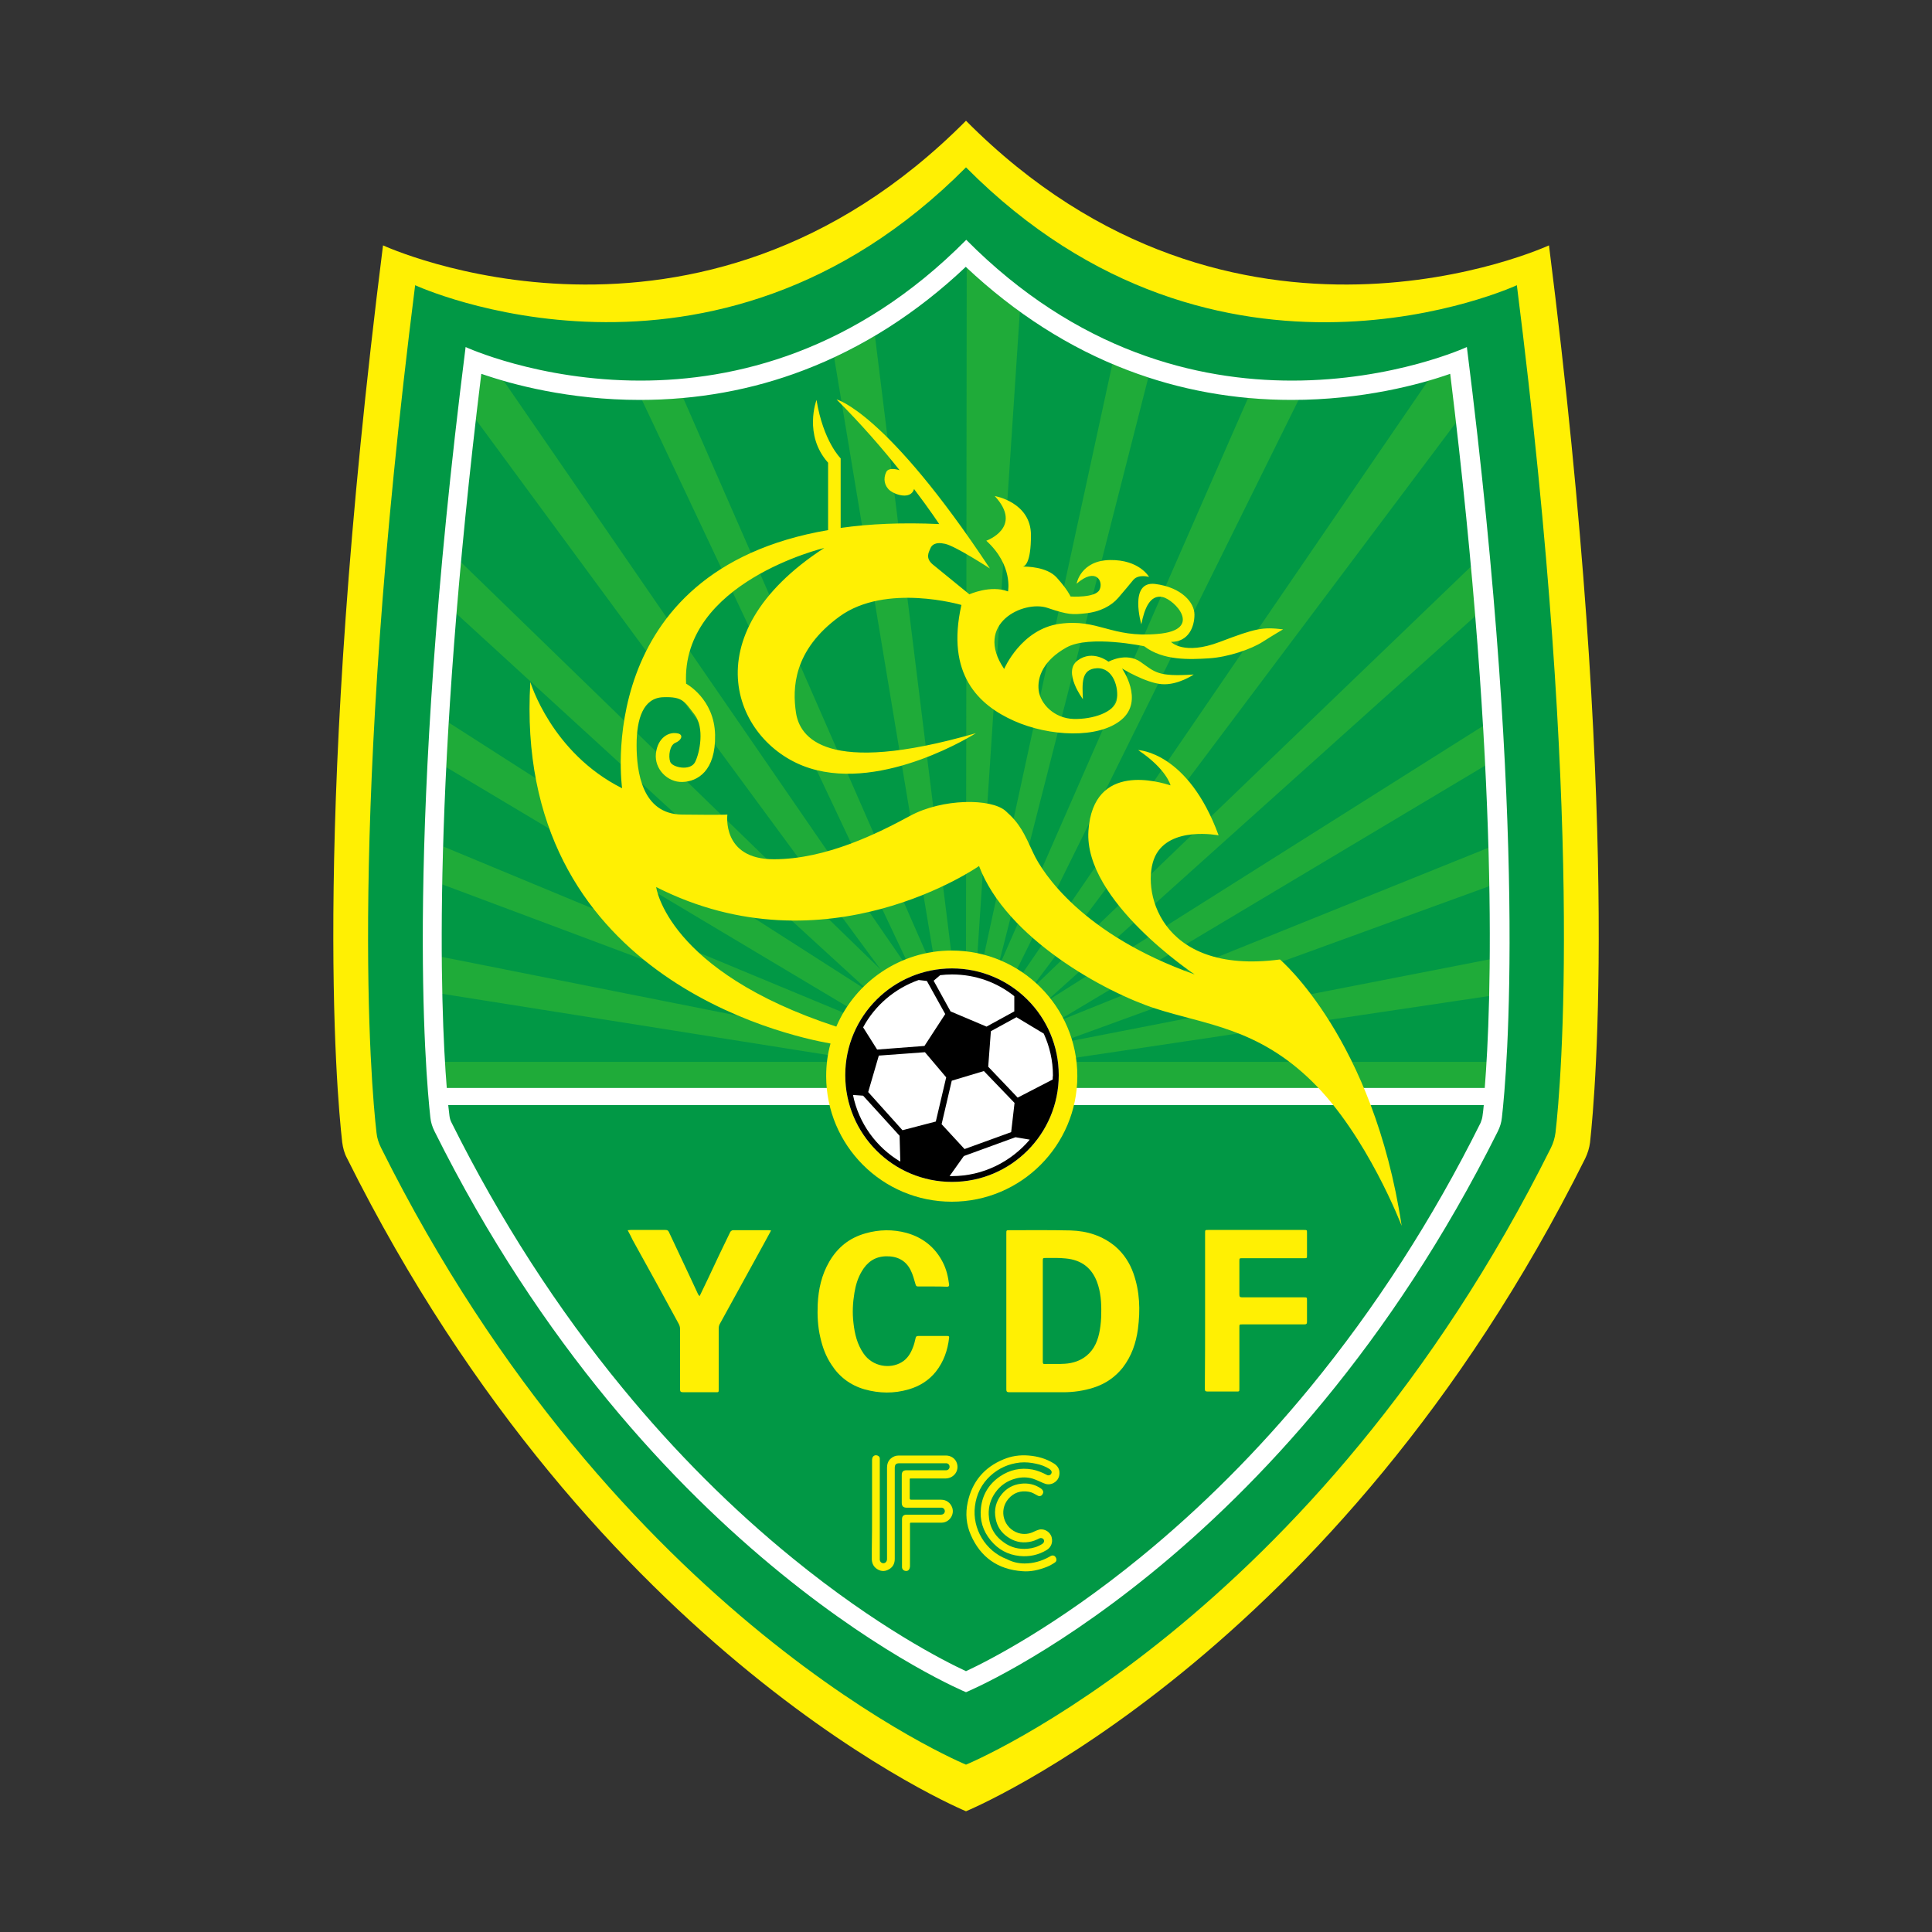 <?xml version="1.0" encoding="utf-8"?>
<!-- Generator: Adobe Illustrator 22.1.0, SVG Export Plug-In . SVG Version: 6.00 Build 0)  -->
<svg version="1.1" id="图层_1" xmlns="http://www.w3.org/2000/svg" xmlns:xlink="http://www.w3.org/1999/xlink" x="0px" y="0px"
	 viewBox="0 0 800 800" style="enable-background:new 0 0 800 800;" xml:space="preserve">
<rect x="0" y="0" width="800" height="800" fill="#333333" stroke="none"/>
<style type="text/css">
	.st0{fill:#FFF003;}
	.st1{fill:#019845;}
	.st2{fill:#1FAB39;}
	.st3{fill:#FFFFFF;}
</style>
<g>
	<path class="st0" d="M641.4,101.6c0,0-130.3,60.3-241.4-51.6c-111.1,111.9-241.4,51.6-241.4,51.6C129,336.1,139.3,451.9,141.7,473
		c0.3,2.3,0.9,4.6,2,6.6C247.1,687.2,400,750,400,750s152.9-62.8,256.4-270.3c1-2.1,1.7-4.3,2-6.6C660.7,451.9,671,336,641.4,101.6z
		"/>
	<path class="st1" d="M628.1,118.1c0,0-123.1,57-228.1-48.8C295,175,171.9,118.1,171.9,118.1c-28,221.5-18.3,331-16,350.9
		c0.2,2.2,0.9,4.3,1.9,6.3C255.5,671.4,400,730.7,400,730.7s144.5-59.3,242.2-255.4c1-2,1.6-4.1,1.9-6.3
		C646.4,449,656.1,339.6,628.1,118.1z"/>
	<path class="st2" d="M617,397.2l-174.8,34.1c-0.1-0.3-0.2-0.6-0.3-0.9h0.4l174.5-63.5c-0.1-5.1-0.2-10.4-0.4-15.9l-177.8,71.7
		c-0.1-0.2-0.2-0.4-0.3-0.5l1.2-0.4l175.5-104.8c-0.3-5.3-0.6-10.8-0.9-16.4L433.4,414.6c0,0,0-0.1-0.1-0.1l0.3-0.2L611,255
		c-0.5-6.7-1.1-13.5-1.8-20.5L427.9,408.8c-0.1-0.1-0.3-0.2-0.4-0.4l0.2-0.1l175.4-233.6c-0.8-6.5-1.5-13.1-2.4-19.9
		c-2.7,0.9-5.8,1.9-9.4,2.9L422.4,404.5c-0.7-0.5-1.5-1-2.2-1.4l0.1-0.1l117.4-237.4c-0.9,0-1.9,0-2.8,0c-6.1,0-12.1-0.3-18.1-0.8
		l-103,235.1c-0.1,0-0.2-0.1-0.4-0.1l62.1-243.5c-2.8-0.9-5.7-1.9-8.5-3c-2.1-0.8-4.3-1.7-6.4-2.6l-53.6,246.9
		c-0.8-0.2-1.6-0.4-2.4-0.6l17.7-268c-7.6-5.5-14.9-11.5-22-18.1L400,396.3c-1.8-0.2-3.7-0.3-5.5-0.3c-0.1,0-0.3,0-0.4,0
		l-31.8-256.9c-5.5,3.3-11.2,6.3-16.9,8.9l41.3,248.6c-0.7,0.1-1.5,0.2-2.2,0.4L282.9,164.8c-5.6,0.5-11.3,0.8-17.1,0.8l110.4,233.9
		c-0.3,0.1-0.6,0.2-0.9,0.4l-166.6-242c-3.6-1-6.8-2-9.5-3c-0.8,6.4-1.5,12.7-2.2,18.8l167.6,227.7L190.9,232.8
		c-0.7,7.3-1.3,14.4-1.9,21.3l170.6,156.2c0,0,0,0-0.1,0.1L185.8,299.2c-0.4,6.4-0.7,12.5-1,18.5L353,418.1
		c-0.5,0.7-0.9,1.4-1.4,2.2l-168.1-69.8c-0.2,5.4-0.3,10.7-0.4,15.7l164.7,61.7c-0.1,0.3-0.3,0.6-0.4,1l-164.6-32.7
		c0,5.4,0.1,10.5,0.2,15.3L343.7,437l1.6,0.1c-0.2,0.9-0.3,1.7-0.4,2.6H184.2c0.2,4.1,0.5,7.7,0.7,10.8H615
		c0.2-3.1,0.5-6.7,0.7-10.8H444.1c-0.1-0.5-0.1-1-0.2-1.5l172.9-25.8C616.9,407.7,617,402.6,617,397.2z"/>
	<path class="st3" d="M607.4,143.7c0,0-30.1,13.9-72.4,13.9c-39.3,0-89-12-134.9-58.3c-45.9,46.3-95.7,58.3-134.9,58.3
		c-42.3,0-72.4-13.9-72.4-13.9c-25.5,201.4-16.6,300.9-14.6,319c0.2,2,0.8,3.9,1.7,5.7C268.7,646.7,400,700.7,400,700.7
		s131.3-54,220.2-232.2c0.9-1.8,1.5-3.7,1.7-5.7C624,444.6,632.8,345.1,607.4,143.7z M199.3,154.8c12.7,4.4,36.3,10.8,65.7,10.8
		c23.5,0,46.4-4.1,67.8-12.3c24.2-9.2,46.8-23.6,67.1-42.8c20.4,19.2,42.9,33.6,67.1,42.8c21.5,8.2,44.3,12.3,67.8,12.3
		c29.4,0,53.1-6.4,65.7-10.8c20.6,167.7,17,262,14.3,295.7H185C182.3,416.9,178.7,322.6,199.3,154.8z M613.1,464.9
		c-19.9,40-43.7,76.8-70.6,109.6c-21.5,26.2-45.1,49.8-70.2,70.3c-35.1,28.7-63.3,43-72.3,47.2c-9-4.2-36.7-18.2-71.7-46.7
		c-25.1-20.4-48.8-44.1-70.4-70.4c-27.1-32.9-50.9-69.9-70.9-110c-0.5-0.9-0.8-2-0.9-3c-0.1-1.1-0.3-2.6-0.5-4.3h428.8
		c-0.2,1.8-0.3,3.2-0.5,4.3C613.8,462.9,613.5,463.9,613.1,464.9z"/>
	<path class="st0" d="M530,397.3c-50.7,6.7-57.7-30-51.7-42.7c6-12.7,26.3-8.7,26.3-8.7c-12.7-34.7-33.3-35.3-33.3-35.3
		c11.8,7.9,13.4,14.6,13.4,14.6c-4-1.2-32-10.2-34,18.8s44,59.5,44,59.5c-46.5-16.5-63-42-66.8-50.2s-5.5-12.2-11.5-17.5
		s-26.2-5.2-39.5,2s-34.8,18-56.5,18s-19.2-18.5-19.2-18.5s-2.2,0.2-18.8,0s-18.8-17.8-18.8-28.8s2.8-19.5,11-19.8s8.8,1.8,13,7.2
		s2.2,15.8,0.2,19.7c-2,3.8-9.5,2.2-10.3-0.2c-0.8-2.3-0.2-6.8,2.1-7.8c2.3-0.9,3.5-3,1.5-3.8c-4.2-1.2-8.8,1.8-9.5,8.2
		s4.8,12,11,11.8s13.8-4.5,13.5-19.5s-12-21.2-12-21.2c-2.2-42,57.2-56.2,57.2-56.2c-56.2,36.5-36.8,81.5-6,91.2
		s68.8-14.5,68.8-14.5c-62.5,18-73,1.5-74.5-8.5s-1.2-25.8,18-39.8s50.5-4.8,50.5-4.8c-6.5,28.8,7.2,41.5,21.8,48s35,7.5,44.5-0.5
		s0.2-21.2,0.2-21.2s9.8,6,16.5,6.5s13.2-4,13.2-4c-15,1-16-1-22-5.2S459,274,459,274s-6.5-5.2-12.8-0.5s2.2,16,2.2,16
		c-0.2-6-1-12.5,5.8-12.8s9.2,8.2,8.2,13.2s-9.8,8-17.8,7.8s-13.8-6.2-14.5-11.8s2-12.5,11.5-17.8s32.2-0.5,32.2-0.5
		c7.8,6,18.8,5.5,26.8,5s17.5-3.8,22.2-6.8s8.5-5.2,8.5-5.2c-8.5-1-11.2-0.5-26.2,5.2s-20.2,0-20.2,0c7.3,0,9.7-6.3,9.7-11.3
		s-5.3-11.3-16.3-12.7c-11-1.3-5.7,16.7-5.7,16.7c1.3-6.7,3.7-12.3,8.7-11.3s17.3,13.7-2,15.3c-19.3,1.7-24.5-6.4-40.5-4.2
		S415.8,277,415.8,277c-12.8-18.8,8.1-28.6,17.9-25.3c8.8,3,10.6,2.8,15.5,2.3c6.4-0.6,11-3.2,13.8-6.4s4.2-5,6.3-7.5
		c2.2-2.5,6.5-1.2,6.5-1.2s-4-7.2-16.2-7c-12.2,0.2-13.8,9.8-13.8,9.8c8-7,11.2-1,9.5,2.5c-1.7,3.5-12,2.8-12,2.8s-1.2-2.8-5.7-7.8
		c-4.1-4.6-12.7-4.6-14.1-4.6c0.8-0.1,3.4-1.3,3.4-13c0-13.7-15-16.2-15-16.2c12,13-3.5,18.5-3.5,18.5c11.2,10.2,9,21,9,21
		c-7.2-2.8-16,1.2-16,1.2s-12-9.8-15.2-12.4c-3.2-2.7-1.5-5.2-1-6.5s1.8-3,6.2-2s18.5,10.2,18.5,10.2c-43-65-63.5-70-63.5-70
		c10.3,10.3,19.2,20.6,26.1,29.3c-1.9-0.6-4.6-1-5.5,0.7c-1.4,2.8-0.8,5.9,1.6,7.8c2.2,1.7,8.5,3.8,9.9-0.7
		c6.6,8.7,10.4,14.5,10.4,14.5c-15.3-0.7-28.8-0.1-40.8,1.6v-28.8c0,0-7.2-7-10-24.2c0,0-5.5,14.5,4.8,26v27.9
		c-98.3,16.8-85.3,106.9-85.3,106.9c-29.3-14.7-38-44-38-44C212.3,404,325.2,428.8,343.9,432.1c-1.2,4.3-1.8,8.8-1.8,13.5
		c0,28.7,23.3,52,52,52s52-23.3,52-52c0-28.7-23.3-52-52-52c-21.4,0-39.9,13-47.8,31.5c-70.2-23-74.6-57.8-74.6-57.8
		c70.3,35.7,133.7-8.7,133.7-8.7c11.3,30,52.3,52.3,73,59c20.7,6.7,42.3,8,65,30.3c22.7,22.3,37,59.7,37,59.7
		C568.7,430,530,397.3,530,397.3z"/>
</g>
<path class="st0" d="M416.7,542.9c0-10.7,0-21.5,0-32.2c0-1.3,0-1.3,1.4-1.3c8.4,0,16.8-0.1,25.2,0.1c6.9,0.2,13.2,2.2,18.5,6.6
	c3.6,3.1,6,6.9,7.5,11.1c2.7,7.6,2.9,15.3,1.9,23.1c-0.8,5.8-2.6,11.2-6.3,16c-3.1,3.9-7.1,6.7-12.1,8.3c-4.1,1.3-8.3,1.9-12.6,1.9
	c-7.4,0-14.8,0-22.3,0c-0.9,0-1.2-0.3-1.2-1.1C416.7,564.6,416.7,553.7,416.7,542.9z M431.8,542.9c0,1,0,1.9,0,2.9c0,6,0,12,0,18
	c0,0.6,0,1.1,0.9,1c2.7-0.1,5.5,0.1,8.2-0.1c3.3-0.2,6.4-1.2,9-3.3c3.4-2.8,4.8-6.6,5.5-10.6c0.4-2.3,0.6-4.7,0.6-7
	c0.1-4.4-0.2-8.9-1.8-13.1c-2.2-5.7-6.4-9-12.9-9.6c-2.7-0.3-5.4-0.2-8.1-0.2c-1.4,0-1.4,0-1.4,1.3
	C431.8,529.1,431.8,536,431.8,542.9z"/>
<path class="st0" d="M386.1,532.7c-2,0-3.9,0-5.9,0c-0.7,0-0.9-0.2-1.1-0.9c-0.6-2-1.1-4.1-2.1-6c-2-3.9-5.5-5.7-10.1-5.6
	c-4.7,0.1-7.9,2.5-10.1,6.3c-1.6,2.7-2.5,5.7-3,8.8c-0.7,4.2-0.9,8.3-0.4,12.5c0.5,4.5,1.5,8.8,4.2,12.7c3.8,5.5,11,6.4,15.7,3.6
	c2.4-1.4,3.8-3.7,4.7-6.1c0.5-1.2,0.8-2.5,1.1-3.8c0.1-0.8,0.5-1,1.2-1c3.4,0,6.8,0,10.1,0c0.6,0,1.3,0,1.9,0c0.6,0,0.8,0.2,0.7,0.8
	c-0.6,5.1-2.2,9.8-5.5,14c-2.9,3.6-6.7,6-11.2,7.3c-6.1,1.8-12.2,1.7-18.3,0c-5.9-1.7-10.5-5.2-13.7-10.2c-2.3-3.4-3.7-7.2-4.6-11.2
	c-1.1-4.6-1.3-9.3-1.1-13.9c0.3-6.2,1.6-12.1,4.8-17.6c3.4-5.8,8.2-9.8,15-11.7c5.6-1.6,11.3-1.7,16.9-0.2c6.9,1.9,12,6.1,15.1,12.2
	c1.5,2.9,2.2,6,2.6,9.2c0.1,0.6-0.2,0.9-0.8,0.9C390.1,532.7,388.1,532.7,386.1,532.7z"/>
<path class="st0" d="M499,542.8c0-10.7,0-21.4,0-32.2c0-1.3,0-1.3,1.3-1.3c13.2,0,26.4,0,39.6,0c1.3,0,1.3,0,1.3,1.2
	c0,3.1,0,6.2,0,9.3c0,1.2,0,1.2-1.2,1.2c-8.5,0-17,0-25.5,0c-1.3,0-1.3,0-1.3,1.2c0,4.6,0,9.3,0,13.9c0,0.9,0.3,1.1,1.2,1.1
	c7.1,0,18.4,0,25.5,0c1.3,0,1.3,0,1.3,1.3c0,2.9,0,5.9,0,8.8c0,0.8-0.2,1.1-1.1,1.1c-7.2,0-18.4,0-25.6,0c-1.3,0-1.3,0-1.3,1.2
	c0,8.5,0,16.9,0,25.4c0,1.2,0,1.2-1.3,1.2c-4,0-7.9,0-11.9,0c-0.9,0-1.1-0.3-1.1-1.1C499,564.4,499,553.6,499,542.8z"/>
<path class="st0" d="M259.9,509.4c0.6,0,0.9-0.1,1.2-0.1c4.8,0,9.6,0,14.4,0c0.8,0,1.2,0.2,1.5,0.9c2.9,6.2,5.8,12.3,8.7,18.5
	c1.1,2.4,2.3,4.9,3.4,7.3c0.1,0.2,0.3,0.4,0.6,0.7c1.3-2.6,2.4-5.1,3.6-7.5c3-6.4,6-12.8,9.1-19.1c0.2-0.3,0.7-0.7,1.1-0.7
	c5,0,10,0,14.9,0c0.3,0,0.5,0.1,0.9,0.1c-1.1,2-2.1,3.8-3.1,5.7c-6.1,11.1-12.2,22.2-18.3,33.3c-0.2,0.5-0.3,1-0.3,1.5
	c0,8.4,0,16.9,0,25.3c0,1.2,0,1.2-1.3,1.2c-4.5,0-9,0-13.4,0c-1,0-1.3-0.3-1.3-1.1c0-8.4,0-16.7,0-25.1c0-0.7-0.2-1.5-0.6-2.2
	c-6.3-11.6-12.6-23.1-19-34.6C261.4,512.2,260.7,510.9,259.9,509.4z"/>
<g>
	<path class="st0" d="M424.3,647.4c3.6,0,7-1,10.1-2.7c0.2-0.1,0.5-0.3,0.7-0.4c0.8-0.4,1.6-0.2,2,0.5c0.5,0.7,0.5,1.7-0.3,2.2
		c-1,0.7-2.1,1.3-3.3,1.8c-3.3,1.3-6.7,2.1-10.2,1.8c-10.1-0.7-17.3-5.8-21.3-15c-1.9-4.3-2.3-8.9-1.3-13.5
		c1.8-8.5,6.8-14.5,14.8-17.8c3.3-1.4,6.8-1.9,10.4-1.6c3.8,0.3,7.3,1.3,10.5,3.3c1.6,1,2.4,2.4,2.3,4.2c-0.1,1.9-1.1,3.3-2.9,4.1
		c-1.3,0.5-2.5,0.4-3.8-0.2c-1.4-0.6-2.8-1.3-4.3-1.8c-2.3-0.7-4.7-0.7-7-0.1c-3.6,0.9-6.5,2.9-8.6,5.9c-1.9,2.7-2.8,5.7-2.7,9
		c0.2,4.9,2.3,8.8,6.3,11.6c2.9,2.1,6.2,2.9,9.8,2.6c2.2-0.2,4.2-0.8,6.1-2c0.7-0.5,0.9-1.1,0.6-1.8c-0.4-0.6-1.1-0.8-1.8-0.5
		c-1.4,0.7-2.8,1.3-4.4,1.5c-3.2,0.5-6.1-0.2-8.8-2.1c-2.6-1.8-4.3-4.3-4.9-7.5c-0.8-3.8,0.1-7.3,2.6-10.3c2-2.4,4.6-3.8,7.7-4.2
		c3-0.4,5.9,0.2,8.5,2c0.8,0.6,1.1,1.4,0.7,2.1c-0.4,1-1.4,1.3-2.3,0.7c-1.1-0.6-2.2-1.3-3.5-1.5c-3.4-0.6-6.3,0.4-8.5,3
		c-4.1,4.9-1.8,12.2,4.2,14.1c2.3,0.7,4.6,0.4,6.7-0.7c0.6-0.3,1.2-0.5,1.8-0.7c2.3-0.6,4.8,1,5.3,3.3c0.5,2.1-0.3,4.1-2.2,5.2
		c-3.4,2-7.1,2.8-11.1,2.4c-4.9-0.5-8.9-2.7-12-6.5c-3.2-3.9-4.6-8.4-4-13.5c0.6-5.4,3.3-9.8,7.8-12.9c4.1-2.8,8.6-3.8,13.5-2.9
		c2.1,0.4,4,1.2,5.9,2.2c0.5,0.3,1.1,0.3,1.6-0.1c0.4-0.4,0.6-0.9,0.4-1.4c-0.2-0.4-0.5-0.7-0.8-0.9c-1.7-1.1-3.6-1.8-5.6-2.2
		c-2.2-0.5-4.3-0.7-6.6-0.5c-4.7,0.5-8.8,2.3-12.3,5.5c-3.7,3.4-5.8,7.7-6.4,12.6c-1.2,9.3,4.4,18.6,13.2,21.9
		C419.4,646.9,421.8,647.4,424.3,647.4z"/>
	<path class="st0" d="M361.1,625.2c0-6.8,0-13.6,0-20.4c0-0.3,0-0.6,0.1-1c0.2-0.8,0.9-1.3,1.7-1.2c0.8,0.1,1.4,0.6,1.4,1.4
		c0,0.3,0,0.6,0,0.9c0,13.4,0,26.8,0,40.2c0,0.3,0,0.5,0,0.8c0.1,0.8,0.7,1.4,1.5,1.4c0.8,0,1.4-0.7,1.5-1.5c0-0.2,0-0.5,0-0.7
		c0-12.4,0-24.9,0-37.3c0-1.5,0.4-2.8,1.5-3.8c1-0.9,2.1-1.3,3.4-1.3c2.8,0,5.6,0,8.4,0c3.7,0,7.4,0,11.1,0c2.1,0,3.9,1.3,4.5,3.1
		c1.1,3.2-1.2,6.3-4.6,6.4c-4.7,0-9.3,0-14,0c-1,0-0.9-0.1-0.9,0.9c0,2.4,0,4.9,0,7.3c0,0.5,0.2,0.6,0.7,0.6c4.1,0,8.2,0,12.3,0
		c2.2,0,3.9,1.3,4.6,3.3c1,2.9-1.2,6.1-4.3,6.2c-4.2,0-8.4,0-12.5,0c-0.7,0-0.7,0-0.7,0.7c0,5.7,0,11.4,0,17.1c0,0.3,0,0.6-0.1,0.9
		c-0.2,0.9-0.8,1.4-1.7,1.3c-0.8-0.1-1.4-0.6-1.5-1.5c0-0.2,0-0.3,0-0.5c0-6.5,0-12.9,0-19.4c0-1,0.3-1.5,1.1-1.8
		c0.3-0.1,0.6-0.1,0.8-0.1c4.7,0,9.4,0,14.2,0c0.8,0,1.4-0.4,1.6-1.1c0.2-0.9-0.4-1.7-1.2-1.8c-0.3,0-0.6,0-0.9,0c-4.5,0-9,0-13.6,0
		c-1.5,0-2.1-0.6-2.1-2.1c0-3.8,0-7.6,0-11.4c0-1.4,0.6-2,2-2c5.2,0,10.5,0,15.7,0c0.3,0,0.5,0,0.8,0c0.8-0.1,1.3-0.7,1.3-1.5
		c0-0.7-0.5-1.3-1.3-1.4c-0.2,0-0.4,0-0.7,0c-6.2,0-12.5,0-18.7,0c-1.5,0-2,0.5-2,2c0,12.5,0,25.1,0,37.6c0,1.8-0.7,3.3-2.2,4.2
		c-1.6,1-3.2,1.1-4.8,0.2c-1.6-0.9-2.4-2.3-2.5-4.1c0-1.4,0-2.8,0-4.2C361.1,636.2,361.1,630.7,361.1,625.2z"/>
</g>
<g>
	<circle class="st3" cx="394.2" cy="445.2" r="44.2"/>
	<path d="M394.2,401c-24.4,0-44.2,19.8-44.2,44.2s19.8,44.2,44.2,44.2s44.2-19.8,44.2-44.2S418.6,401,394.2,401z M435.9,447
		l-14.5,7.5l-12.2-12.8l1.1-14.7l10.6-5.8l11.3,6.8c2.4,5.3,3.8,11.1,3.8,17.3C435.9,445.8,435.9,446.4,435.9,447z M399.4,475.8
		l-9.5-10.3l4.2-18l13.3-4l12.7,13.2l-1.4,12.1L399.4,475.8z M359.5,452.2l4.4-15.1l19.1-1.4l8.8,10.4l-4.3,18.3l-13.8,3.6
		L359.5,452.2z M420,412.5v6.3l-11.5,6.3l-14.9-6.3l-7-12.7l2.7-2.3c1.6-0.2,3.3-0.3,4.9-0.3C403.9,403.5,412.9,406.8,420,412.5z
		 M380.4,405.8l3.4,0.4l7.6,13.7l-8.6,13.2l-19.6,1.5l-5.8-9.2C362.3,416.3,370.5,409.3,380.4,405.8z M353.2,453.4l4.2,0.3
		l15.1,16.6l0.3,10.7C362.9,475.1,355.6,465.2,353.2,453.4z M394.2,487c-0.3,0-0.7,0-1,0l5.9-8.3l21.4-7.8l5.9,1
		C418.7,481,407.1,487,394.2,487z"/>
</g>
</svg>
